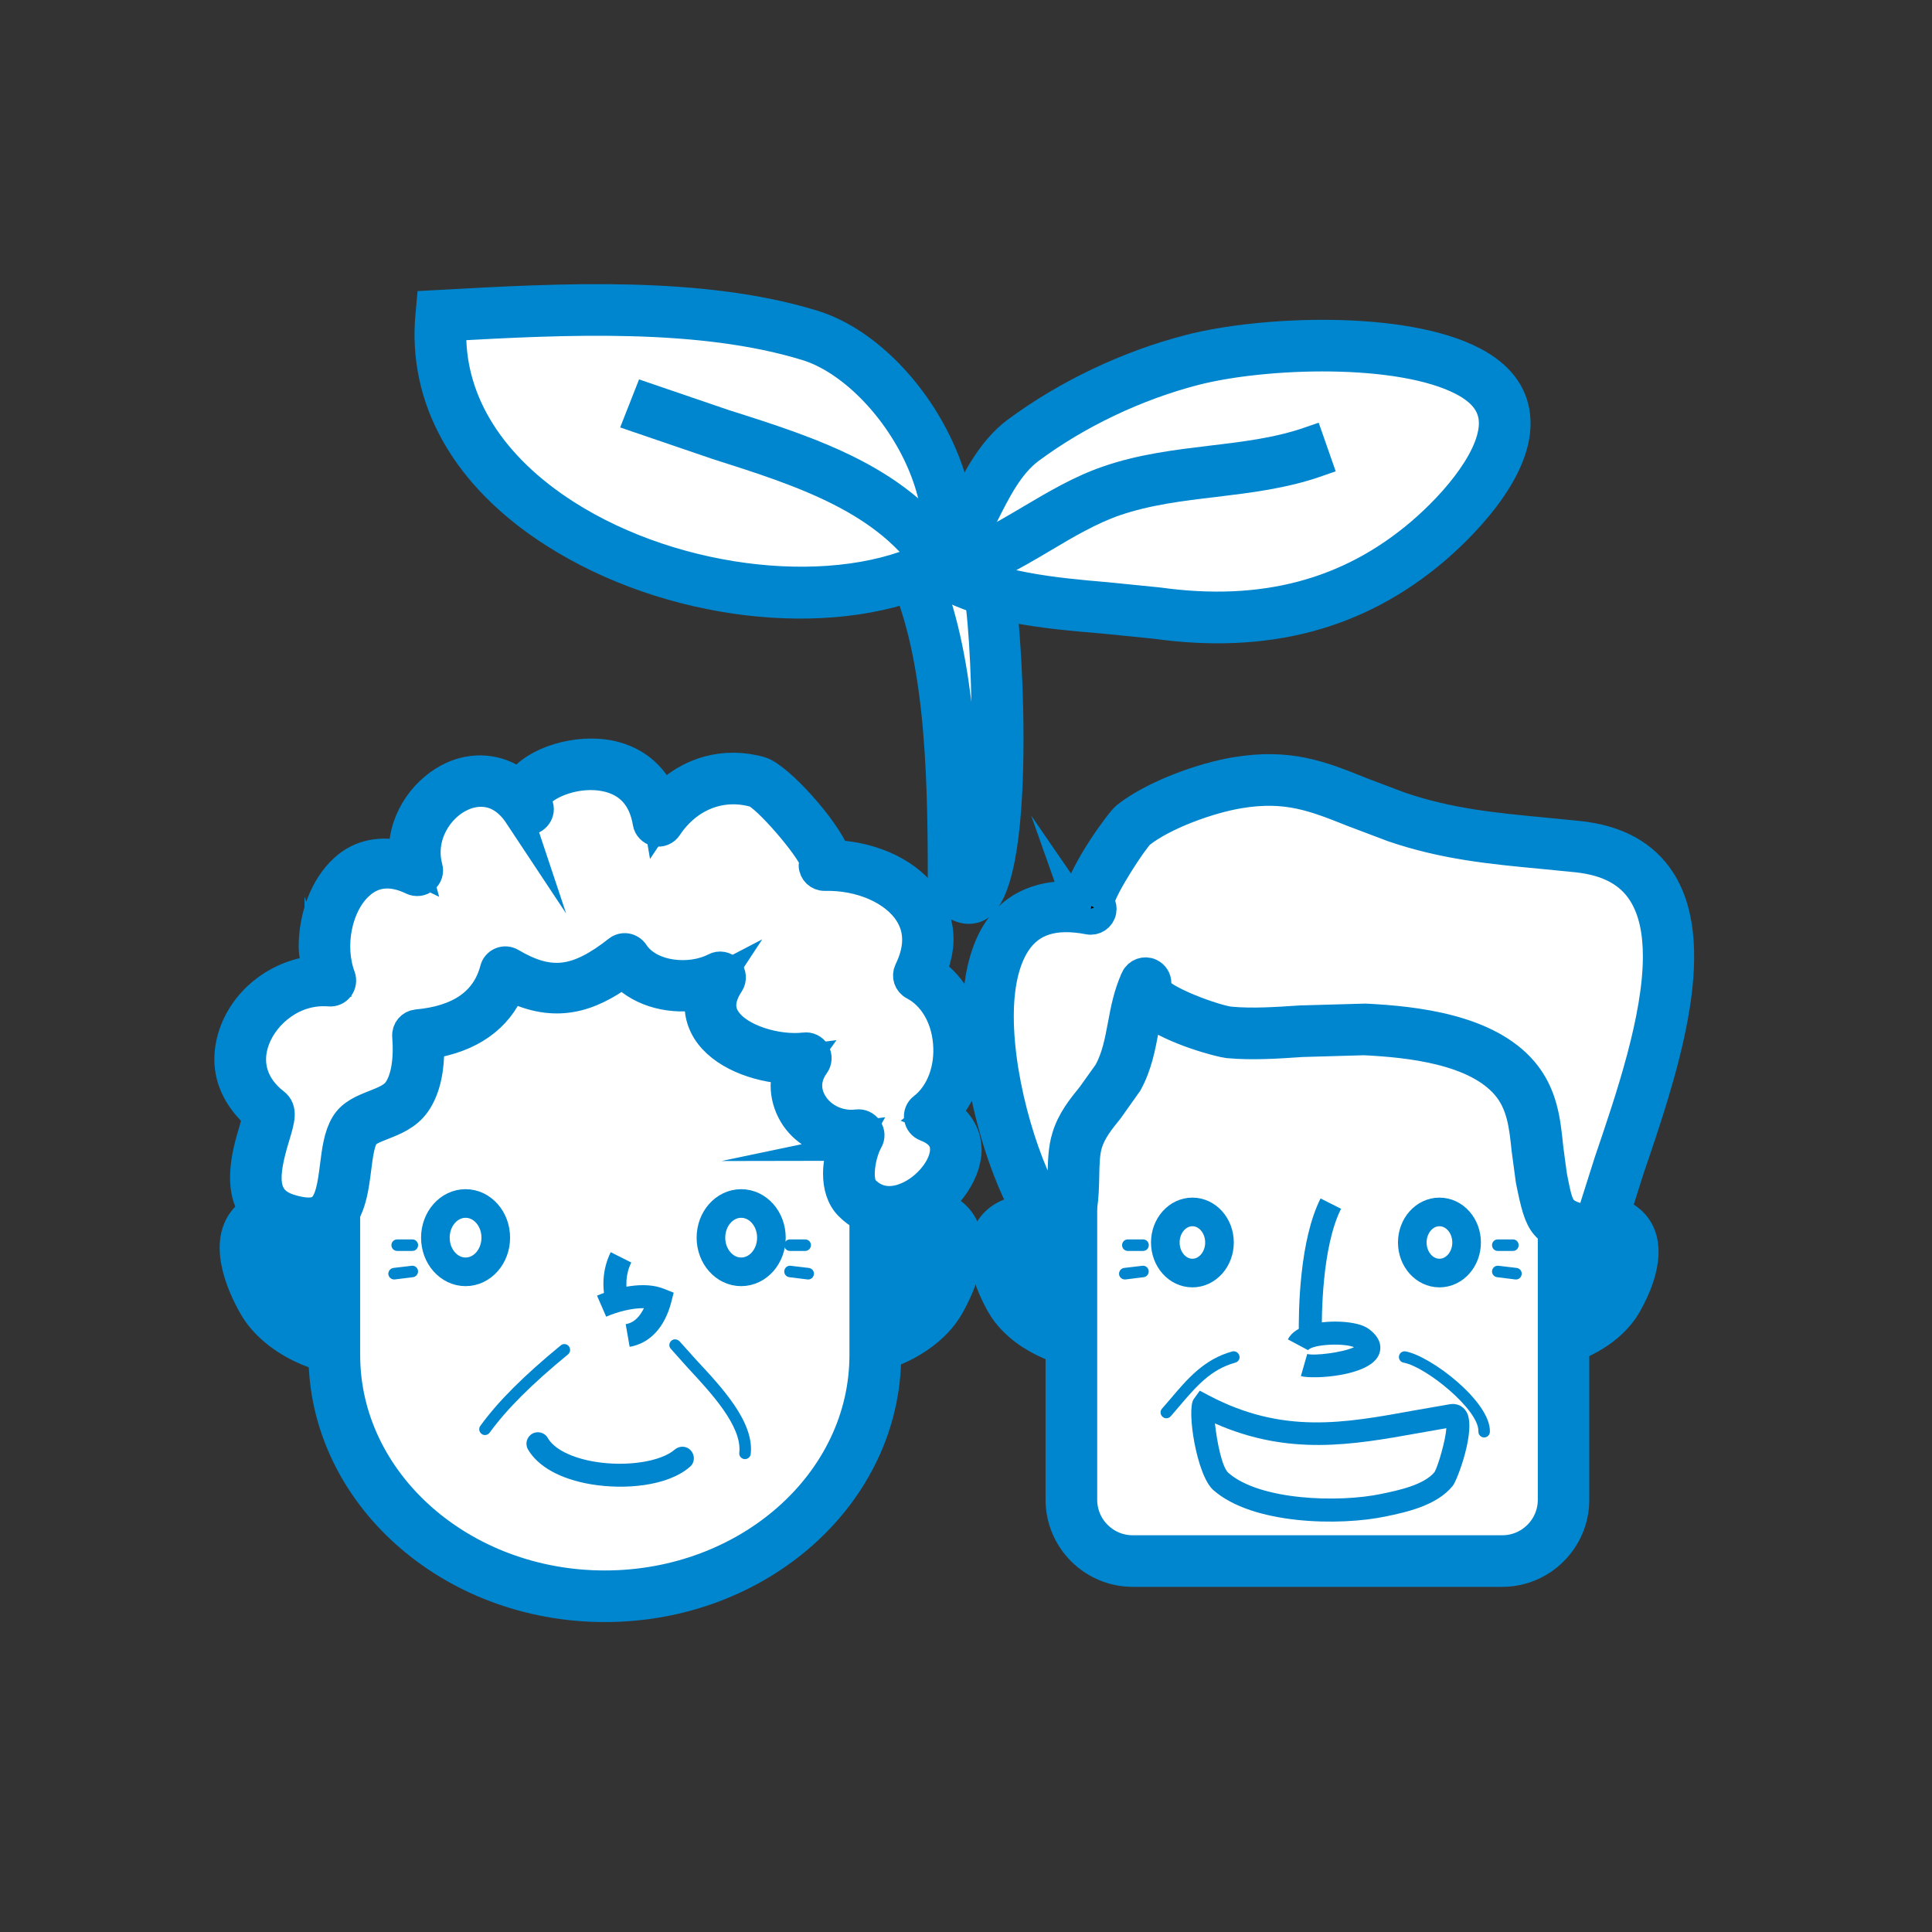 <?xml version="1.0" encoding="utf-8"?>
<!-- Generator: Adobe Illustrator 16.0.0, SVG Export Plug-In . SVG Version: 6.00 Build 0)  -->
<!DOCTYPE svg PUBLIC "-//W3C//DTD SVG 1.1//EN" "http://www.w3.org/Graphics/SVG/1.1/DTD/svg11.dtd">
<svg version="1.1" id="레이어_1" xmlns="http://www.w3.org/2000/svg" xmlns:xlink="http://www.w3.org/1999/xlink" x="0px"
	 y="0px" width="54px" height="54px" viewBox="0 0 54 54" enable-background="new 0 0 54 54" xml:space="preserve">
<rect x="0" y="0" width="54" height="54" fill="#333333" stroke="none"/>
<g>
	<g>
		<path fill="#FFFFFF" stroke="#0086CE" stroke-width="0.8" stroke-miterlimit="10" d="M30.66,35.027
			c-0.438-0.628-1.906-1.236-2.569-0.689c-0.557,0.457-0.146,1.445,0.156,1.975c0.426,0.754,1.529,1.27,2.371,1.242"/>
		<path fill="#040000" stroke="#0086CE" stroke-width="0.8" stroke-miterlimit="10" d="M27.885,34.087
			c-0.782,0.644-0.203,1.881,0.082,2.383c0.51,0.903,1.778,1.432,2.659,1.403l-0.021-0.643c-0.696,0.021-1.7-0.406-2.08-1.078
			c-0.313-0.556-0.563-1.298-0.231-1.567c0.146-0.123,0.396-0.166,0.7-0.123c0.604,0.083,1.195,0.454,1.399,0.748l0.528-0.365
			c-0.333-0.481-1.126-0.92-1.842-1.021C28.592,33.757,28.177,33.848,27.885,34.087z"/>
		<path fill="#040000" stroke="#0086CE" stroke-width="0.8" stroke-miterlimit="10" d="M28.793,34.826
			c-0.188,0.131-0.278,0.352-0.253,0.604c0.039,0.378,0.343,0.824,0.646,0.956c0.162,0.068,0.349-0.006,0.418-0.167
			c0.02-0.042,0.027-0.085,0.027-0.128c0-0.123-0.073-0.242-0.191-0.296c-0.091-0.041-0.206-0.241-0.237-0.375
			c0.09,0.06,0.221,0.178,0.375,0.411c0.098,0.147,0.297,0.189,0.443,0.094c0.147-0.1,0.189-0.298,0.092-0.445
			c-0.199-0.304-0.514-0.679-0.87-0.748L28.793,34.826z"/>
	</g>
	<g>
		<path fill="#FFFFFF" stroke="#0086CE" stroke-width="0.8" stroke-miterlimit="10" d="M42.794,35.027
			c0.438-0.628,1.907-1.236,2.568-0.689c0.558,0.457,0.145,1.445-0.155,1.975c-0.429,0.754-1.531,1.27-2.369,1.242"/>
		<path fill="#040000" stroke="#0086CE" stroke-width="0.8" stroke-miterlimit="10" d="M44.375,33.826
			c-0.717,0.1-1.512,0.535-1.848,1.02l0.527,0.366c0.207-0.296,0.803-0.665,1.405-0.748c0.304-0.043,0.551,0,0.696,0.123
			c0.33,0.27,0.08,1.014-0.231,1.567c-0.38,0.672-1.383,1.102-2.079,1.078l-0.021,0.644c0.882,0.026,2.146-0.503,2.657-1.404
			c0.604-1.063,0.635-1.933,0.082-2.383C45.276,33.848,44.863,33.758,44.375,33.826z"/>
		<path fill="#040000" stroke="#0086CE" stroke-width="0.8" stroke-miterlimit="10" d="M43.34,35.479
			c-0.099,0.147-0.06,0.347,0.091,0.445c0.147,0.098,0.347,0.056,0.444-0.093c0.152-0.234,0.285-0.354,0.376-0.412
			c-0.035,0.134-0.148,0.334-0.239,0.375c-0.118,0.055-0.19,0.173-0.19,0.296c0,0.043,0.011,0.087,0.026,0.128
			c0.072,0.161,0.256,0.236,0.417,0.167c0.307-0.132,0.608-0.578,0.647-0.956c0.024-0.255-0.064-0.475-0.252-0.604l-0.449-0.096
			C43.853,34.8,43.54,35.176,43.34,35.479z"/>
	</g>
	<path fill="#FFFFFF" stroke="#19AD91" stroke-width="0.8" stroke-miterlimit="10" d="M43.702,41.919
		c0,0.946-0.769,1.713-1.715,1.713H31.658c-0.946,0-1.714-0.767-1.714-1.713V29.59c0-0.946,0.768-1.711,1.714-1.711h10.329
		c0.946,0,1.715,0.765,1.715,1.711V41.919z"/>
	<path fill="#040000" stroke="#0086CE" stroke-width="0.8" stroke-miterlimit="10" d="M31.658,27.557
		c-1.12,0-2.034,0.912-2.034,2.033v12.329c0,1.12,0.914,2.034,2.034,2.034h10.329c1.121,0,2.034-0.914,2.034-2.034V29.59
		c0-1.121-0.913-2.033-2.034-2.033H31.658z M30.267,41.919V29.59c0-0.768,0.624-1.391,1.393-1.391h10.329
		c0.77,0,1.393,0.623,1.393,1.391v12.329c0,0.768-0.623,1.392-1.393,1.392H31.659C30.891,43.311,30.267,42.687,30.267,41.919z"/>
	<g>
		
			<ellipse fill="none" stroke="#0086CE" stroke-width="0.8" stroke-miterlimit="10" cx="33.328" cy="34.728" rx="0.757" ry="0.854"/>
		
			<ellipse fill="none" stroke="#0086CE" stroke-width="0.8" stroke-miterlimit="10" cx="40.233" cy="34.728" rx="0.759" ry="0.854"/>
	</g>
	<path fill="#0086CE" d="M36.303,37.357l0.643-0.01c-0.01-0.566,0.002-2.498,0.537-3.561l-0.573-0.289
		C36.325,34.66,36.29,36.584,36.303,37.357z"/>
	<path fill="#0086CE" d="M36.664,37.009c-0.339,0.08-0.564,0.224-0.668,0.427l0.564,0.301c0.149-0.175,1.032-0.199,1.285-0.082
		c-0.31,0.147-1.104,0.246-1.308,0.189l-0.177,0.619c0.337,0.093,1.885,0.011,2.17-0.576c0.059-0.12,0.149-0.434-0.27-0.741
		C37.954,36.916,37.17,36.889,36.664,37.009z"/>
	<g>
		<path fill="#FFFFFF" stroke="#0086CE" stroke-width="0.8" stroke-miterlimit="10" d="M10.038,34.928
			c-0.486-0.701-2.128-1.38-2.867-0.771c-0.621,0.51-0.159,1.612,0.176,2.203c0.475,0.84,1.708,1.414,2.646,1.385"/>
		<path fill="#040000" stroke="#0086CE" stroke-width="0.8" stroke-miterlimit="10" d="M6.966,33.908
			c-0.853,0.697-0.214,2.06,0.101,2.609C7.63,37.513,9.027,38.096,10,38.066l-0.021-0.644c-0.789,0.024-1.923-0.46-2.354-1.224
			c-0.129-0.229-0.75-1.388-0.252-1.795c0.223-0.184,0.563-0.182,0.809-0.146c0.687,0.095,1.357,0.515,1.591,0.851l0.527-0.364
			c-0.367-0.529-1.239-1.013-2.029-1.123C7.734,33.549,7.284,33.646,6.966,33.908z"/>
		<path fill="#040000" stroke="#0086CE" stroke-width="0.8" stroke-miterlimit="10" d="M7.976,34.733
			c-0.199,0.14-0.293,0.366-0.266,0.64c0.043,0.41,0.37,0.896,0.7,1.037c0.161,0.067,0.353-0.008,0.422-0.17
			c0.018-0.043,0.024-0.086,0.024-0.127c0-0.125-0.071-0.244-0.193-0.296c-0.128-0.056-0.319-0.383-0.319-0.528
			c0-0.004,0.002-0.008,0.003-0.01c0.084,0.021,0.287,0.185,0.515,0.526c0.101,0.147,0.3,0.188,0.446,0.092
			c0.148-0.1,0.188-0.298,0.09-0.446c-0.22-0.332-0.563-0.744-0.946-0.814L7.976,34.733z"/>
	</g>
	<g>
		<path fill="#FFFFFF" stroke="#0086CE" stroke-width="0.8" stroke-miterlimit="10" d="M23.57,34.928
			c0.487-0.701,2.127-1.38,2.867-0.771c0.621,0.51,0.159,1.612-0.175,2.203c-0.476,0.84-1.708,1.414-2.644,1.385"/>
		<path fill="#040000" stroke="#0086CE" stroke-width="0.8" stroke-miterlimit="10" d="M25.338,33.621
			c-0.79,0.11-1.662,0.593-2.029,1.123l0.525,0.364c0.231-0.336,0.908-0.756,1.592-0.852c0.246-0.034,0.586-0.036,0.809,0.146
			c0.388,0.317,0.106,1.166-0.251,1.795c-0.432,0.765-1.563,1.248-2.354,1.225l-0.021,0.644c0.974,0.029,2.37-0.554,2.936-1.549
			c0.313-0.552,0.949-1.911,0.1-2.608C26.325,33.646,25.874,33.549,25.338,33.621z"/>
		<path fill="#040000" stroke="#0086CE" stroke-width="0.8" stroke-miterlimit="10" d="M24.21,35.451
			c-0.099,0.148-0.059,0.35,0.091,0.446c0.146,0.097,0.348,0.056,0.445-0.092c0.232-0.354,0.438-0.508,0.515-0.526
			c0.001,0.002,0.002,0.006,0.002,0.01c0,0.146-0.19,0.475-0.318,0.528c-0.122,0.052-0.193,0.171-0.193,0.296
			c0,0.041,0.009,0.084,0.024,0.127c0.07,0.162,0.26,0.237,0.421,0.17c0.331-0.144,0.659-0.627,0.701-1.037
			c0.028-0.272-0.064-0.5-0.266-0.64l-0.474-0.099C24.771,34.707,24.428,35.119,24.21,35.451z"/>
	</g>
	<path fill="#FFFFFF" stroke="#0086CE" stroke-width="0.8" stroke-miterlimit="10" d="M24.465,37.875c0,3.723-3.385,6.74-7.563,6.74
		l0,0c-4.175,0-7.561-3.02-7.561-6.74V33.41c0-3.725,3.386-6.74,7.561-6.74l0,0c4.178,0,7.563,3.018,7.563,6.74V37.875z"/>
	<path fill="#040000" stroke="#0086CE" stroke-width="0.8" stroke-miterlimit="10" d="M9.022,33.41v4.465
		c0,3.896,3.535,7.062,7.882,7.062c4.349,0,7.884-3.166,7.884-7.062V33.41c0-3.896-3.535-7.063-7.884-7.063
		C12.558,26.348,9.022,29.517,9.022,33.41z M9.667,37.875V33.41c0-3.539,3.247-6.419,7.236-6.419c3.992,0,7.239,2.88,7.239,6.419
		v4.465c0,3.539-3.247,6.42-7.239,6.42C12.914,44.295,9.667,41.414,9.667,37.875z"/>
	<path fill="#0086CE" d="M16.962,36.513l0.614-0.19c-0.11-0.354-0.088-0.724,0.069-1.035l-0.575-0.289
		C16.842,35.46,16.803,35.998,16.962,36.513z"/>
	<path fill="#0086CE" d="M16.687,36.215l0.256,0.587c0.321-0.14,0.726-0.243,1.055-0.238c-0.107,0.212-0.251,0.403-0.51,0.447
		l0.111,0.634c0.564-0.099,0.978-0.54,1.161-1.243l0.07-0.271l-0.264-0.105C18.019,35.799,17.236,35.975,16.687,36.215z"/>
	<ellipse fill="none" stroke="#0086CE" stroke-width="0.8" stroke-miterlimit="10" cx="13.013" cy="34.593" rx="0.844" ry="0.955"/>
	<ellipse fill="none" stroke="#0086CE" stroke-width="0.8" stroke-miterlimit="10" cx="20.716" cy="34.593" rx="0.845" ry="0.955"/>
	<path fill="#FFFFFF" stroke="#0086CE" stroke-width="0.8" stroke-miterlimit="10" d="M11.658,24.323
		c-1.946-0.943-3.025,1.5-2.428,3.085c-1.939-0.162-3.518,2.287-1.747,3.659c0.25,0.192-1.207,2.479,0.523,3.017
		c2.026,0.628,1.401-1.656,1.904-2.492c0.263-0.438,1.093-0.412,1.455-0.926c0.327-0.467,0.354-1.188,0.313-1.729
		c1.138-0.104,2.134-0.582,2.442-1.76c1.303,0.771,2.208,0.521,3.338-0.371c0.548,0.834,1.862,0.937,2.666,0.517
		c-1.027,1.563,1.128,2.412,2.396,2.258c-0.76,1.052,0.264,2.309,1.479,2.148c-0.235,0.416-0.444,1.356-0.052,1.754
		c1.418,1.438,4.051-1.508,2.035-2.277c1.22-0.944,1.056-3.231-0.306-3.938c0.937-1.907-0.881-3.13-2.638-3.087
		c0.416-0.01-1.342-2.173-1.868-2.322c-1.063-0.303-2.131,0.117-2.775,1.086c-0.451-2.683-4.328-1.357-3.646-0.327
		C13.543,20.788,11.155,22.47,11.658,24.323z"/>
	<path fill="none" stroke="#0086CE" stroke-width="0.8" stroke-miterlimit="10" d="M14.514,21.88
		c-0.004,0.004-0.002,0.01-0.004,0.012c-0.615-0.473-1.326-0.454-1.865-0.209c-0.73,0.332-1.379,1.145-1.379,2.124
		c0,0.032,0.013,0.065,0.014,0.098c-0.615-0.145-1.199-0.06-1.668,0.368c-0.554,0.504-0.864,1.35-0.864,2.186
		c0,0.225,0.064,0.437,0.111,0.651c-1.001,0.08-1.935,0.729-2.31,1.688c-0.106,0.272-0.158,0.547-0.158,0.813
		c0,0.599,0.291,1.146,0.791,1.588c-0.019,0.064-0.097,0.368-0.097,0.368C6.98,31.91,6.83,32.414,6.83,32.91
		c0,0.612,0.23,1.216,1.083,1.479c0.583,0.182,1.03,0.162,1.373-0.059c0.523-0.338,0.612-1.043,0.691-1.664
		c0.045-0.354,0.09-0.717,0.208-0.91c0.072-0.121,0.284-0.204,0.511-0.293c0.323-0.128,0.69-0.271,0.933-0.613
		c0.306-0.432,0.388-1.021,0.388-1.535c0-0.043-0.003-0.078-0.004-0.119c1.137-0.179,1.908-0.724,2.271-1.596
		c1.229,0.602,2.173,0.309,3.12-0.38c0.542,0.563,1.406,0.747,2.175,0.604c-0.02,0.097-0.045,0.191-0.045,0.276
		c0,0.293,0.097,0.531,0.207,0.712c0.42,0.674,1.4,1.037,2.271,1.084c-0.043,0.147-0.073,0.297-0.073,0.447
		c0,0.275,0.076,0.555,0.229,0.813c0.29,0.485,0.816,0.765,1.382,0.84c-0.08,0.246-0.146,0.521-0.146,0.805
		c0,0.343,0.088,0.675,0.314,0.904c0.494,0.5,1.175,0.621,1.869,0.33c0.813-0.342,1.449-1.18,1.449-1.91
		c0-0.008,0-0.016-0.002-0.021c-0.005-0.258-0.112-0.683-0.582-1.001c0.396-0.466,0.673-1.063,0.673-1.747
		c0-0.094-0.005-0.188-0.015-0.279c-0.073-0.824-0.471-1.515-1.053-1.928c0.124-0.321,0.195-0.621,0.195-0.885
		c0-0.46-0.154-0.826-0.323-1.091c-0.48-0.754-1.473-1.231-2.573-1.293c-0.291-0.744-1.604-2.193-2.099-2.333
		c-1.006-0.286-2.002,0.002-2.729,0.738c-0.268-0.617-0.763-1.032-1.444-1.185C16.144,20.895,14.94,21.258,14.514,21.88z
		 M9.258,27.089c-0.01-0.001-0.021-0.001-0.026-0.001C9.239,27.088,9.249,27.088,9.258,27.089z M8.91,27.408L8.91,27.408
		c0.013,0.037,0.007,0.078,0.021,0.113C8.917,27.486,8.91,27.447,8.91,27.408z M15.043,22.244c0.223-0.323,1.096-0.693,1.908-0.515
		c0.633,0.141,1.016,0.566,1.133,1.267c0.021,0.13,0.121,0.233,0.25,0.261c0.128,0.028,0.262-0.026,0.334-0.137
		c0.565-0.852,1.495-1.218,2.421-0.955c0.322,0.104,1.531,1.502,1.671,1.921c-0.011,0.031-0.037,0.057-0.037,0.093
		c0,0.003,0,0.005,0,0.008c0.004,0.178,0.15,0.317,0.328,0.314h0.001c0.995-0.025,1.938,0.386,2.343,1.021
		c0.295,0.459,0.293,0.999-0.002,1.602c-0.076,0.158-0.015,0.347,0.143,0.428c0.523,0.274,0.879,0.864,0.941,1.582
		c0.067,0.739-0.195,1.437-0.687,1.817c-0.094,0.069-0.14,0.187-0.121,0.301c0.018,0.115,0.095,0.212,0.204,0.252
		c0.348,0.135,0.519,0.335,0.522,0.611c0.008,0.479-0.476,1.088-1.054,1.33c-0.316,0.133-0.774,0.206-1.163-0.188
		c-0.237-0.24-0.108-0.999,0.101-1.37c0.063-0.105,0.057-0.237-0.014-0.337c-0.068-0.103-0.186-0.156-0.308-0.142
		c-0.495,0.064-0.991-0.168-1.236-0.58c-0.119-0.198-0.271-0.604,0.063-1.063c0.074-0.104,0.08-0.243,0.016-0.354
		c-0.063-0.108-0.188-0.17-0.315-0.153c-0.75,0.091-1.848-0.224-2.193-0.785c-0.179-0.28-0.144-0.603,0.104-0.979
		c0.079-0.121,0.067-0.281-0.031-0.392c-0.098-0.109-0.258-0.138-0.387-0.069c-0.683,0.357-1.813,0.257-2.247-0.406
		c-0.05-0.075-0.13-0.125-0.218-0.141c-0.089-0.015-0.18,0.009-0.251,0.065c-1.141,0.899-1.891,0.985-2.974,0.346
		c-0.087-0.052-0.193-0.06-0.286-0.021c-0.094,0.039-0.164,0.118-0.188,0.216c-0.236,0.901-0.964,1.414-2.161,1.521
		c-0.176,0.019-0.305,0.17-0.291,0.348c0.053,0.671-0.04,1.21-0.257,1.518c-0.13,0.186-0.379,0.283-0.642,0.387
		c-0.315,0.125-0.645,0.254-0.826,0.561c-0.188,0.313-0.24,0.725-0.295,1.162c-0.064,0.506-0.131,1.029-0.403,1.205
		c-0.169,0.109-0.45,0.103-0.834-0.016c-0.781-0.242-0.745-0.898-0.402-2.021c0.136-0.452,0.227-0.75-0.021-0.941
		c-0.6-0.464-0.793-1.113-0.532-1.781c0.276-0.711,1.071-1.386,2.058-1.304c0.108,0.009,0.217-0.039,0.281-0.127
		c0.066-0.088,0.083-0.203,0.047-0.307c-0.323-0.854-0.096-1.997,0.513-2.549c0.399-0.367,0.896-0.413,1.472-0.134
		c0.113,0.054,0.249,0.038,0.345-0.042c0.1-0.08,0.141-0.209,0.105-0.33c-0.231-0.862,0.296-1.681,0.943-1.972
		c0.281-0.129,1.007-0.336,1.575,0.522l-0.001-0.003l0.001,0.003c0.101,0.148,0.3,0.189,0.445,0.091
		c0.093-0.063,0.146-0.164,0.146-0.268c0-0.062-0.019-0.123-0.055-0.179l0,0l0,0C15,22.401,14.968,22.354,15.043,22.244z
		 M22.563,29.897c-0.015,0.001-0.024,0.003-0.04,0.003C22.538,29.897,22.551,29.898,22.563,29.897z M24.043,32.047
		c-0.016,0.002-0.027,0.004-0.041,0.004C24.016,32.048,24.029,32.049,24.043,32.047z"/>
	<path fill="#FFFFFF" stroke="#19AD91" stroke-width="0.8" stroke-miterlimit="10" d="M29.167,34.026
		c-1.417-2.091-3.133-9.492,1.319-8.624c-0.457-0.088,0.986-2.186,1.179-2.337c0.716-0.566,2.048-1.046,2.93-1.188
		c1.841-0.302,2.703,0.361,4.446,0.958c1.729,0.59,3.307,0.639,5.08,0.831c4.935,0.532,1.205,8.087,0.526,10.833
		c-1.339-0.354-1.302-0.24-1.564-1.576c-0.19-0.962-0.06-1.979-0.745-2.783c-0.938-1.1-2.854-1.3-4.191-1.366
		c-1.235-0.062-2.592,0.193-3.791,0.083c-0.331-0.029-2.641-0.718-2.335-1.374c-0.396,0.854-0.303,1.784-0.768,2.638
		c-0.343,0.629-0.931,1.061-1.146,1.758c-0.222,0.722,0.066,1.814-0.401,2.422"/>
	<path fill="#040000" stroke="#0086CE" stroke-width="0.8" stroke-miterlimit="10" d="M34.543,21.559
		c-0.912,0.148-2.301,0.641-3.077,1.256c-0.158,0.126-1.141,1.454-1.342,2.229c-1.229-0.106-1.905,0.434-2.248,0.954
		c-1.316,1.993-0.122,6.517,1.022,8.208c0.103,0.147,0.302,0.188,0.447,0.089c0.069-0.05,0.089-0.128,0.107-0.203
		c-0.003,0.002-0.002,0.008-0.005,0.009c-0.047,0.061-0.066,0.128-0.066,0.196c0,0.097,0.044,0.188,0.125,0.255
		c0.141,0.107,0.343,0.083,0.451-0.059c0.345-0.446,0.354-1.041,0.367-1.614c0.006-0.341,0.013-0.662,0.089-0.909
		c0.107-0.354,0.343-0.646,0.589-0.951l0.53-0.747c0.271-0.497,0.365-1.007,0.457-1.498c0.03-0.166,0.095-0.313,0.132-0.473
		c0.696,0.521,2.009,0.856,2.201,0.875c0.667,0.062,1.38,0.015,2.066-0.032l1.736-0.05c1.296,0.063,3.118,0.263,3.963,1.254
		c0.429,0.503,0.494,1.127,0.562,1.788l0.114,0.848c0.271,1.357,0.354,1.454,1.525,1.756l0.272,0.07
		c0.165,0.042,0.343-0.07,0.396-0.232l0.602-1.902c0.885-2.594,2.099-6.147,0.877-8.061c-0.463-0.727-1.229-1.152-2.284-1.267
		l-1.002-0.099c-1.359-0.129-2.646-0.25-4.009-0.716l-1.096-0.414C36.927,21.668,36.04,21.313,34.543,21.559z M31.875,23.31
		c0.658-0.521,1.93-0.979,2.771-1.116c1.318-0.218,2.093,0.091,3.165,0.519l1.125,0.425c1.437,0.491,2.757,0.616,4.156,0.748
		l0.993,0.098c0.858,0.093,1.454,0.412,1.812,0.974c0.3,0.471,0.422,1.082,0.422,1.773c0,1.733-0.762,3.969-1.363,5.734
		c0,0-0.38,1.205-0.521,1.645c-0.827-0.212-0.834-0.221-1.027-1.205c-0.012-0.047-0.114-0.834-0.114-0.834
		c-0.074-0.729-0.151-1.484-0.71-2.141c-1.009-1.182-3.006-1.409-4.422-1.479l-1.813,0.051c-0.694,0.046-1.35,0.09-1.966,0.033
		c-0.393-0.037-1.987-0.609-2.069-0.938c0.018-0.038,0.026-0.078,0.026-0.117c0-0.122-0.069-0.235-0.188-0.292
		c-0.158-0.074-0.351-0.005-0.427,0.156v0.001c-0.201,0.437-0.285,0.878-0.365,1.31c-0.087,0.463-0.169,0.898-0.392,1.308
		l-0.466,0.653c-0.275,0.34-0.562,0.689-0.704,1.164c-0.104,0.334-0.11,0.715-0.118,1.086c-0.007,0.432-0.033,0.858-0.2,1.145
		c-0.003-0.057-0.017-0.112-0.05-0.163c-0.711-1.049-1.494-3.488-1.494-5.44c0-0.813,0.139-1.543,0.475-2.054
		c0.402-0.612,1.063-0.819,2.015-0.634c-0.115-0.021-0.188-0.112-0.225-0.217c0.062,0.09,0.11,0.195,0.225,0.217l0,0
		c0.174,0.034,0.344-0.079,0.377-0.254c0.004-0.021,0.006-0.041,0.006-0.062c0-0.072-0.024-0.138-0.066-0.192
		C30.802,24.825,31.675,23.5,31.875,23.31z"/>
	<path fill="#0086CE" d="M14.875,40.074c-0.154,0.09-0.206,0.285-0.118,0.438c0.284,0.485,0.913,0.832,1.771,0.976
		c0.916,0.151,2.122,0.061,2.756-0.49c0.136-0.114,0.146-0.317,0.029-0.451c-0.113-0.135-0.315-0.148-0.452-0.032
		c-0.391,0.341-1.349,0.486-2.228,0.342c-0.648-0.106-1.145-0.354-1.322-0.664C15.224,40.037,15.027,39.986,14.875,40.074z"/>
	<path fill="#0086CE" d="M33.361,39.111c-0.2,0.295,0.084,2.131,0.554,2.539c1.095,0.963,3.524,1.008,4.823,0.734
		c0.563-0.118,1.417-0.298,1.867-0.854c0.131-0.162,0.664-1.586,0.384-2.067c-0.095-0.164-0.27-0.246-0.455-0.216l-1.006,0.175
		c-1.971,0.36-3.674,0.669-5.741-0.418l-0.253-0.134L33.361,39.111z M34.335,41.168c-0.186-0.162-0.324-0.894-0.377-1.383
		c2.059,0.91,3.826,0.606,5.686,0.271c0,0,0.521-0.091,0.782-0.137c-0.022,0.344-0.234,1.063-0.329,1.224
		c-0.297,0.364-1.015,0.514-1.49,0.612C37.42,42.005,35.215,41.938,34.335,41.168z M40.529,39.248h0.005H40.529z"/>
	<path fill="#0086CE" d="M15.673,37.604c-1.035,0.851-1.751,1.563-2.248,2.25c-0.052,0.071-0.036,0.171,0.036,0.224
		c0.069,0.055,0.172,0.037,0.224-0.034c0.481-0.661,1.179-1.357,2.192-2.189c0.066-0.057,0.079-0.157,0.021-0.228
		C15.844,37.558,15.743,37.547,15.673,37.604z"/>
	<path fill="#0086CE" d="M18.764,37.474c-0.066,0.06-0.075,0.156-0.018,0.222l0.487,0.545c0.638,0.687,1.511,1.621,1.431,2.362
		c-0.014,0.09,0.054,0.169,0.141,0.179c0.088,0.01,0.168-0.054,0.178-0.143c0.099-0.889-0.795-1.848-1.513-2.618l-0.474-0.528
		C18.936,37.426,18.83,37.414,18.764,37.474z"/>
	<path fill="#0086CE" d="M34.44,37.774c-0.788,0.218-1.251,0.763-1.737,1.339l-0.225,0.26c-0.059,0.065-0.052,0.168,0.018,0.228
		c0.064,0.06,0.168,0.052,0.226-0.016l0.226-0.263c0.479-0.563,0.889-1.047,1.58-1.236c0.086-0.023,0.138-0.111,0.112-0.197
		C34.613,37.801,34.525,37.751,34.44,37.774z"/>
	<path fill="#0086CE" d="M39.103,37.899c-0.017,0.089,0.042,0.173,0.129,0.188c0.622,0.113,2.111,1.316,2.09,1.922
		c-0.004,0.09,0.065,0.164,0.154,0.168c0.089,0.002,0.164-0.066,0.167-0.156c0.029-0.84-1.649-2.119-2.353-2.248
		C39.203,37.755,39.12,37.813,39.103,37.899z"/>
	<g>
		<path fill="#0086CE" d="M11.101,34.642c-0.089,0-0.161,0.072-0.161,0.16c0,0.09,0.072,0.162,0.161,0.162h0.425
			c0.089,0,0.16-0.072,0.16-0.162c0-0.088-0.071-0.16-0.16-0.16H11.101z"/>
		<path fill="#0086CE" d="M11.505,35.379l-0.507,0.06c-0.088,0.011-0.151,0.091-0.144,0.179c0.013,0.088,0.09,0.151,0.18,0.143
			l0.509-0.063c0.087-0.01,0.149-0.091,0.141-0.178C11.674,35.432,11.594,35.367,11.505,35.379z"/>
	</g>
	<g>
		<path fill="#0086CE" d="M22.08,34.642c-0.092,0-0.161,0.072-0.161,0.16c0,0.09,0.069,0.162,0.161,0.162h0.426
			c0.089,0,0.16-0.072,0.16-0.162c0-0.088-0.071-0.16-0.16-0.16H22.08z"/>
		<path fill="#0086CE" d="M21.921,35.52c-0.011,0.087,0.053,0.168,0.141,0.178l0.508,0.063c0.09,0.011,0.167-0.055,0.18-0.143
			c0.011-0.088-0.055-0.168-0.144-0.179l-0.507-0.06C22.012,35.367,21.932,35.432,21.921,35.52z"/>
	</g>
	<g>
		<path fill="#0086CE" d="M31.522,34.642c-0.088,0-0.16,0.072-0.16,0.16c0,0.09,0.072,0.162,0.16,0.162h0.426
			c0.091,0,0.161-0.072,0.161-0.162c0-0.088-0.07-0.16-0.161-0.16H31.522z"/>
		<path fill="#0086CE" d="M31.928,35.379l-0.508,0.06c-0.087,0.011-0.15,0.091-0.142,0.179c0.01,0.088,0.093,0.151,0.18,0.143
			l0.507-0.063c0.088-0.01,0.151-0.091,0.141-0.178C32.096,35.432,32.016,35.367,31.928,35.379z"/>
	</g>
	<g>
		<path fill="#0086CE" d="M41.861,34.642c-0.088,0-0.158,0.072-0.158,0.16c0,0.09,0.07,0.162,0.158,0.162h0.428
			c0.089,0,0.158-0.072,0.158-0.162c0-0.088-0.069-0.16-0.158-0.16H41.861z"/>
		<path fill="#0086CE" d="M41.704,35.52c-0.012,0.087,0.053,0.168,0.142,0.178l0.507,0.063c0.088,0.011,0.169-0.055,0.178-0.143
			c0.013-0.088-0.053-0.168-0.14-0.179l-0.507-0.06C41.795,35.367,41.714,35.432,41.704,35.52z"/>
	</g>
	<path fill="#FFFFFF" stroke="#0086CE" stroke-width="0.8" stroke-miterlimit="10" d="M26.655,25.284
		c-0.006-2.869,0.034-6.592-1.049-9.167c0.605-0.095,1.328-0.22,1.935-0.246c0.406,1.209,0.762,10.936-0.886,8.983"/>
	<path fill="#040000" stroke="#0086CE" stroke-width="0.8" stroke-miterlimit="10" d="M27.525,15.55l-1.713,0.209l-0.66,0.104
		l0.158,0.377c1.016,2.41,1.021,5.89,1.023,8.686v0.358c0,0,0.169,0,0.336,0c0.293,0.196,0.538,0.148,0.672,0.073
		c1.333-0.752,0.811-8.676,0.502-9.59L27.76,15.52L27.525,15.55z M27.286,16.224c0.164,0.745,0.271,2.448,0.271,4.186
		c0,2.057-0.146,4.075-0.512,4.365c-0.017-0.016-0.036-0.032-0.07-0.063c-0.004-2.682-0.058-5.896-0.955-8.333
		C26.172,16.361,26.939,16.267,27.286,16.224z"/>
	<path fill="#FFFFFF" stroke="#0086CE" stroke-width="0.8" stroke-miterlimit="10" d="M26.229,16.286
		c1.098-2.498-1.242-6.19-3.591-6.913c-3.13-0.961-7.041-0.73-10.306-0.551c-0.604,6.24,9.551,9.487,14.129,6.812
		c0.096-0.184-0.146,0.154-0.232,0.224"/>
	<path fill="#040000" stroke="#0086CE" stroke-width="0.8" stroke-miterlimit="10" d="M12.423,8.496l-0.385,0.021l-0.025,0.274
		c-0.229,2.37,1,4.542,3.46,6.114c3.217,2.058,7.688,2.564,10.551,1.291c0.129,0.057,0.498,0.219,0.498,0.219
		c0.075-0.172,0.124-0.358,0.172-0.544c0.099-0.058,0.375-0.22,0.375-0.22s-0.172-0.143-0.291-0.241
		c0.023-0.174,0.053-0.346,0.053-0.526c0-0.743-0.188-1.545-0.561-2.355c-0.769-1.679-2.156-3.037-3.537-3.462
		C19.583,8.099,15.612,8.32,12.423,8.496z M22.543,9.681c1.193,0.367,2.457,1.619,3.144,3.116c0.331,0.725,0.499,1.436,0.499,2.087
		c0,0.209-0.08,0.385-0.114,0.58c-2.612,1.359-7.134,0.895-10.252-1.1c-2.07-1.326-3.189-3.095-3.189-5.023
		c0-0.071,0.008-0.141,0.011-0.213C15.748,8.957,19.56,8.765,22.543,9.681z"/>
	<path fill="#FFFFFF" stroke="#19AD91" stroke-width="0.8" stroke-miterlimit="10" d="M26.655,15.43
		c-0.142,0.144-0.283,0.285-0.427,0.428"/>
	<polygon fill="#040000" stroke="#19AD91" stroke-width="0.8" stroke-miterlimit="10" points="26.215,15.417 26,15.631 
		26.456,16.085 26.883,15.657 26.428,15.202 	"/>
	<path fill="#FFFFFF" stroke="#0086CE" stroke-width="0.8" stroke-miterlimit="10" d="M33.322,10.062
		c1.984-0.514,5.854-0.662,7.719,0.318c2.335,1.229,0.082,3.718-1.145,4.76c-2.189,1.858-4.748,2.386-7.557,1.997
		c-1.822-0.251-4.614-0.173-6.152-1.31c0.918-0.746,1.227-2.638,2.408-3.518C29.967,11.291,31.668,10.49,33.322,10.062z"/>
	<path fill="#040000" stroke="#0086CE" stroke-width="0.8" stroke-miterlimit="10" d="M33.243,9.75L33.243,9.75
		c-1.724,0.446-3.44,1.263-4.84,2.302c-0.697,0.521-1.111,1.349-1.479,2.08c-0.294,0.589-0.572,1.146-0.941,1.446l-0.319,0.26
		l0.333,0.247c1.246,0.921,3.177,1.084,4.882,1.228l1.418,0.143c3.104,0.43,5.659-0.247,7.808-2.07
		c0.573-0.489,2.436-2.2,2.264-3.758c-0.07-0.646-0.469-1.158-1.178-1.531C39.22,9.06,35.239,9.233,33.243,9.75z M40.89,10.664
		c0.517,0.272,0.79,0.609,0.838,1.032c0.107,0.989-1.031,2.341-2.04,3.198c-2.001,1.698-4.39,2.327-7.303,1.924l-1.452-0.146
		c-1.49-0.126-3.136-0.29-4.25-0.944c0.313-0.37,0.571-0.812,0.818-1.309c0.35-0.701,0.71-1.423,1.286-1.854
		c1.332-0.99,2.971-1.77,4.613-2.195l0,0C35.344,9.871,39.131,9.74,40.89,10.664z"/>
	<path fill="#040000" stroke="#0086CE" stroke-width="0.8" stroke-miterlimit="10" d="M17.859,11.704l2.184,0.746
		c2.356,0.749,4.797,1.523,6.042,3.542l0.547-0.337c-1.371-2.223-3.925-3.033-6.396-3.816l-2.142-0.732L17.859,11.704z"/>
	<path fill="#040000" stroke="#0086CE" stroke-width="0.8" stroke-miterlimit="10" d="M33.852,12.854
		c-0.951,0.115-1.936,0.232-2.891,0.563c-0.764,0.262-1.465,0.678-2.145,1.08c-0.845,0.501-1.642,0.974-2.527,1.165l0.135,0.628
		c0.99-0.214,1.871-0.735,2.722-1.239c0.651-0.387,1.325-0.786,2.024-1.027c0.891-0.306,1.839-0.421,2.758-0.529
		c0.956-0.116,1.945-0.233,2.896-0.566l-0.212-0.606C35.727,12.63,34.816,12.74,33.852,12.854z"/>
</g>
</svg>

